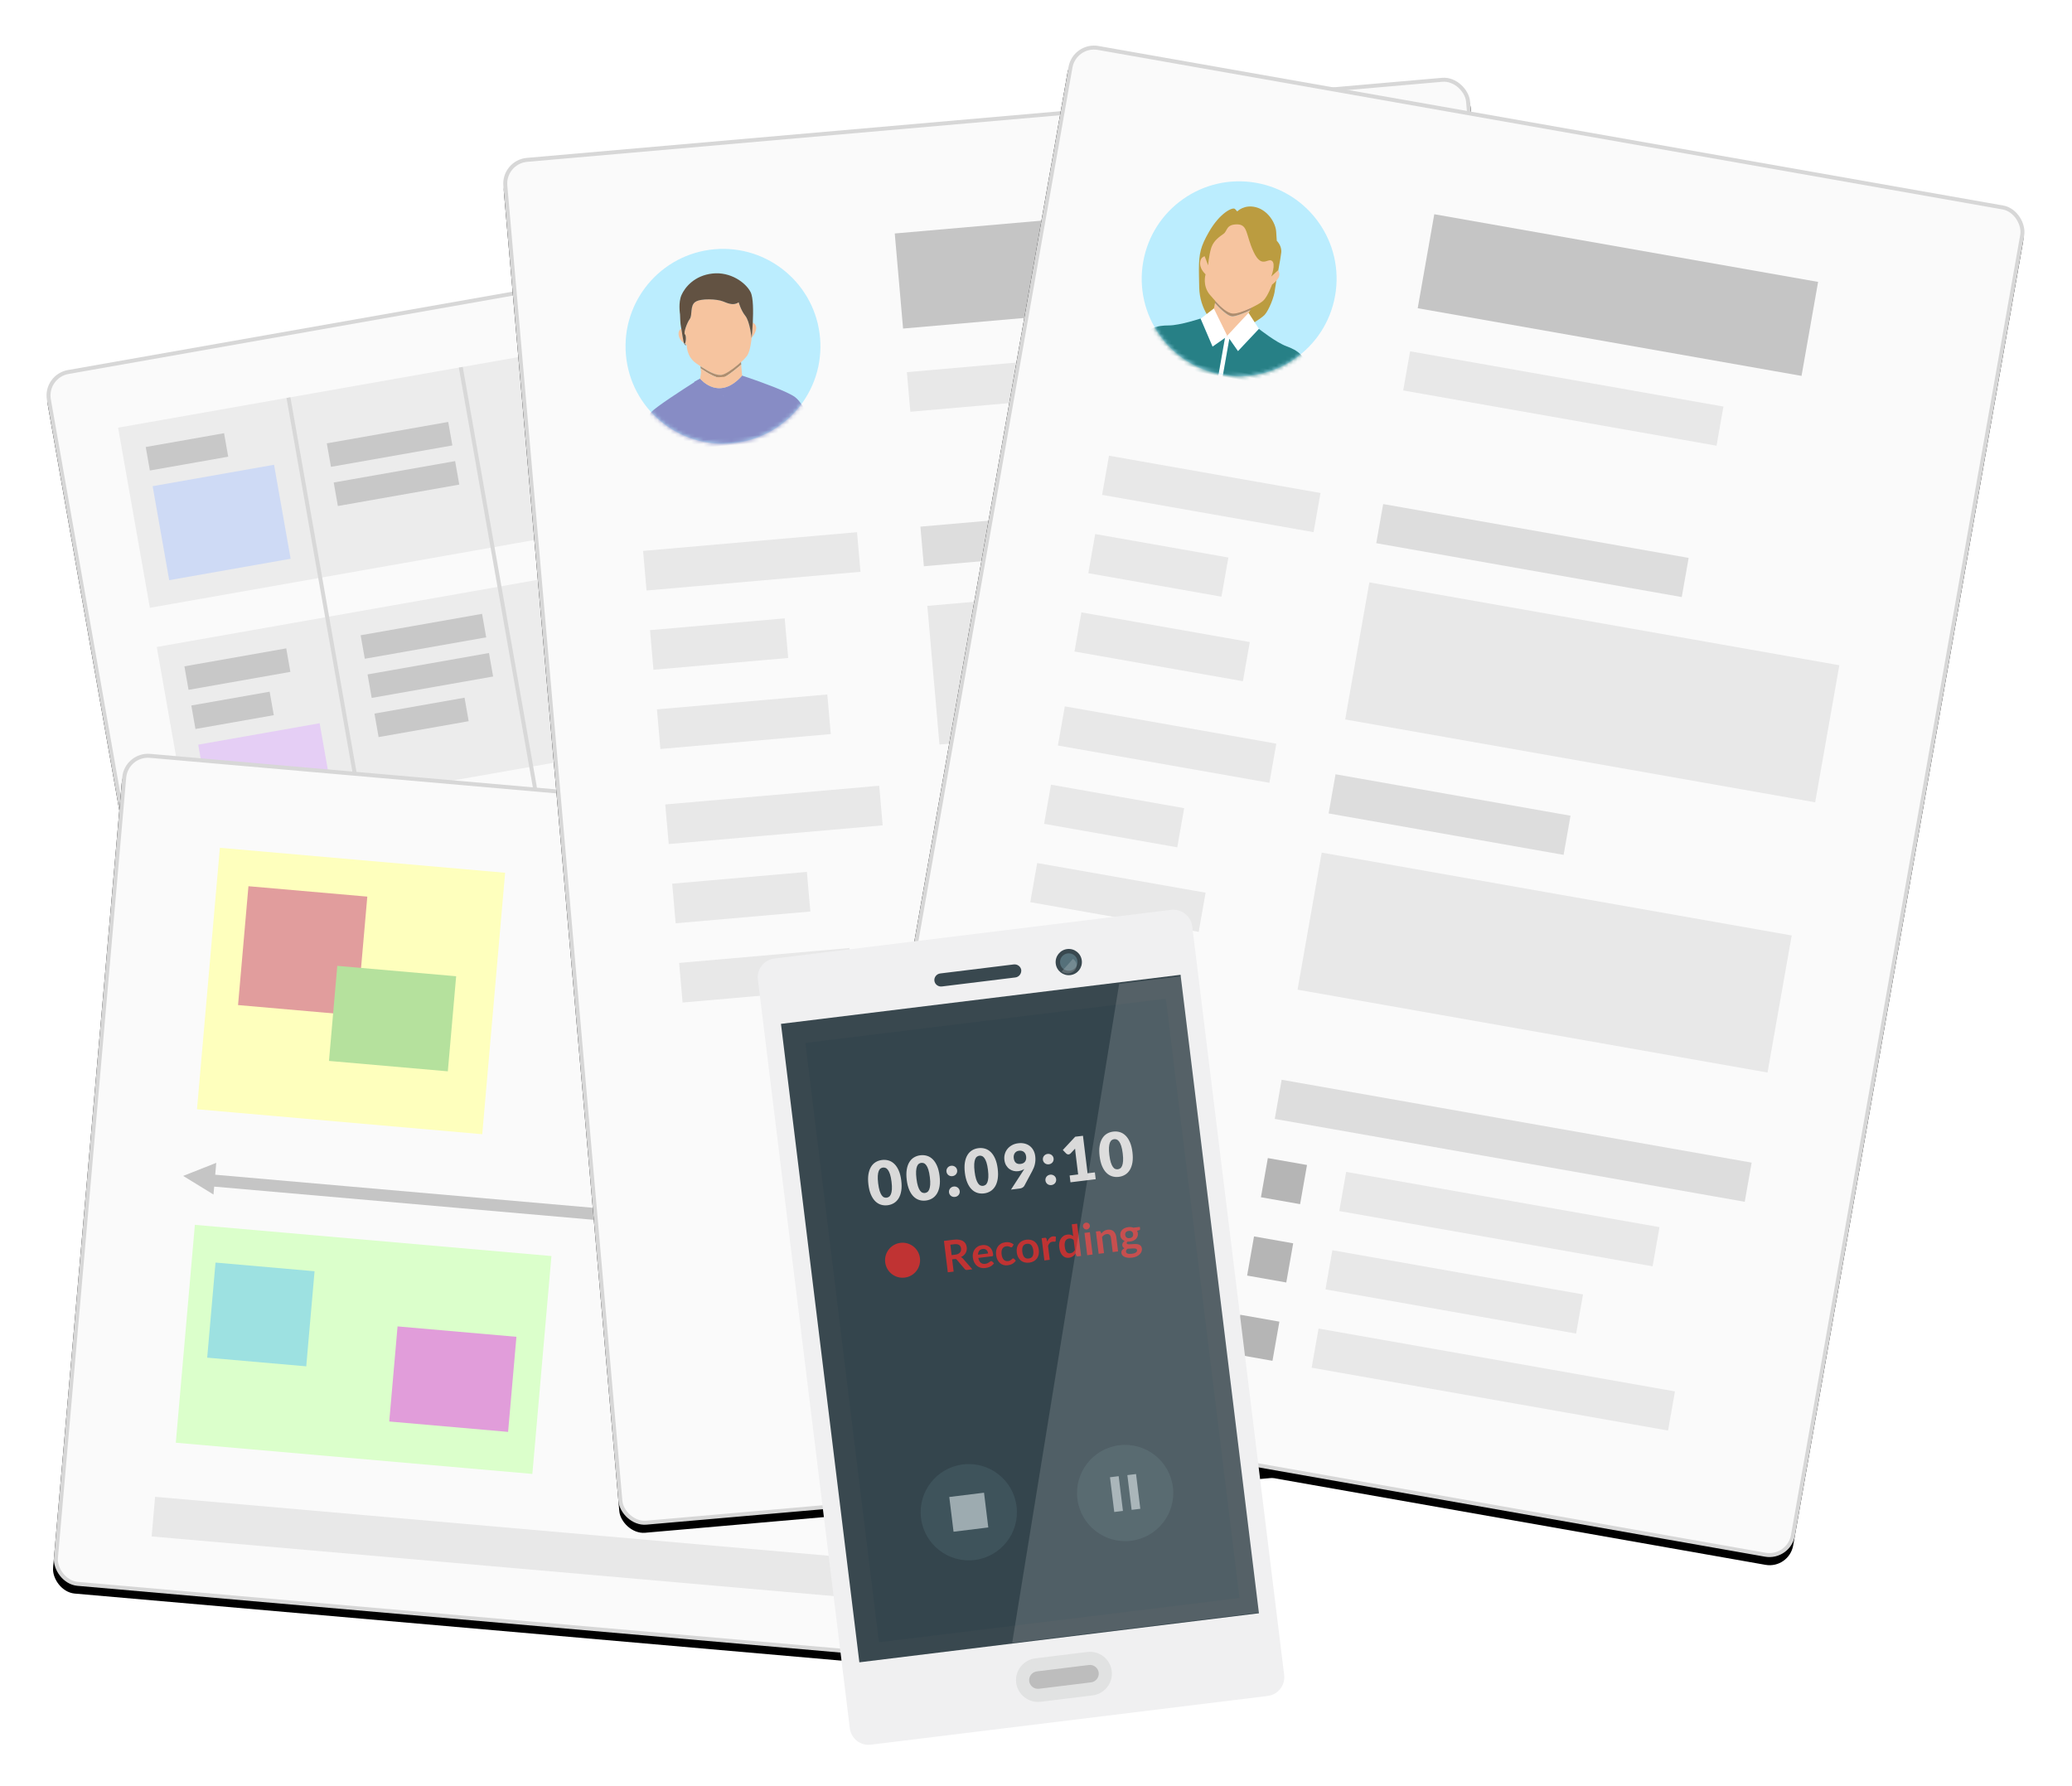 <?xml version="1.0" encoding="UTF-8" standalone="no"?>
<svg width="521px" height="449px" viewBox="0 0 521 449" version="1.1" xmlns="http://www.w3.org/2000/svg" xmlns:xlink="http://www.w3.org/1999/xlink">
    <!-- Generator: Sketch 50.2 (55047) - http://www.bohemiancoding.com/sketch -->
    <title>Artboard</title>
    <desc>Created with Sketch.</desc>
    <defs>
        <rect id="path-1" x="0" y="0" width="297" height="210" rx="6"></rect>
        <filter x="-4.4%" y="-5.2%" width="108.8%" height="112.4%" filterUnits="objectBoundingBox" id="filter-2">
            <feOffset dx="0" dy="2" in="SourceAlpha" result="shadowOffsetOuter1"></feOffset>
            <feGaussianBlur stdDeviation="4" in="shadowOffsetOuter1" result="shadowBlurOuter1"></feGaussianBlur>
            <feComposite in="shadowBlurOuter1" in2="SourceAlpha" operator="out" result="shadowBlurOuter1"></feComposite>
            <feColorMatrix values="0 0 0 0 0   0 0 0 0 0   0 0 0 0 0  0 0 0 0.3 0" type="matrix" in="shadowBlurOuter1"></feColorMatrix>
        </filter>
        <rect id="path-3" x="0" y="0" width="297" height="210" rx="6"></rect>
        <filter x="-4.4%" y="-5.2%" width="108.8%" height="112.4%" filterUnits="objectBoundingBox" id="filter-4">
            <feOffset dx="0" dy="2" in="SourceAlpha" result="shadowOffsetOuter1"></feOffset>
            <feGaussianBlur stdDeviation="4" in="shadowOffsetOuter1" result="shadowBlurOuter1"></feGaussianBlur>
            <feComposite in="shadowBlurOuter1" in2="SourceAlpha" operator="out" result="shadowBlurOuter1"></feComposite>
            <feColorMatrix values="0 0 0 0 0   0 0 0 0 0   0 0 0 0 0  0 0 0 0.3 0" type="matrix" in="shadowBlurOuter1"></feColorMatrix>
        </filter>
        <rect id="path-5" x="0" y="0" width="244" height="345" rx="6"></rect>
        <filter x="-5.3%" y="-3.2%" width="110.7%" height="107.5%" filterUnits="objectBoundingBox" id="filter-6">
            <feOffset dx="0" dy="2" in="SourceAlpha" result="shadowOffsetOuter1"></feOffset>
            <feGaussianBlur stdDeviation="4" in="shadowOffsetOuter1" result="shadowBlurOuter1"></feGaussianBlur>
            <feComposite in="shadowBlurOuter1" in2="SourceAlpha" operator="out" result="shadowBlurOuter1"></feComposite>
            <feColorMatrix values="0 0 0 0 0   0 0 0 0 0   0 0 0 0 0  0 0 0 0.3 0" type="matrix" in="shadowBlurOuter1"></feColorMatrix>
        </filter>
        <circle id="path-7" cx="24.5" cy="24.5" r="24.5"></circle>
        <rect id="path-9" x="0" y="0" width="244" height="345" rx="6"></rect>
        <filter x="-5.3%" y="-3.2%" width="110.7%" height="107.5%" filterUnits="objectBoundingBox" id="filter-10">
            <feOffset dx="0" dy="2" in="SourceAlpha" result="shadowOffsetOuter1"></feOffset>
            <feGaussianBlur stdDeviation="4" in="shadowOffsetOuter1" result="shadowBlurOuter1"></feGaussianBlur>
            <feComposite in="shadowBlurOuter1" in2="SourceAlpha" operator="out" result="shadowBlurOuter1"></feComposite>
            <feColorMatrix values="0 0 0 0 0   0 0 0 0 0   0 0 0 0 0  0 0 0 0.3 0" type="matrix" in="shadowBlurOuter1"></feColorMatrix>
        </filter>
        <circle id="path-11" cx="24.5" cy="24.5" r="24.5"></circle>
        <filter x="-6.3%" y="-2.5%" width="112.6%" height="107.0%" filterUnits="objectBoundingBox" id="filter-13">
            <feOffset dx="0" dy="2" in="SourceAlpha" result="shadowOffsetOuter1"></feOffset>
            <feGaussianBlur stdDeviation="2" in="shadowOffsetOuter1" result="shadowBlurOuter1"></feGaussianBlur>
            <feColorMatrix values="0 0 0 0 0   0 0 0 0 0   0 0 0 0 0  0 0 0 0.5 0" type="matrix" in="shadowBlurOuter1" result="shadowMatrixOuter1"></feColorMatrix>
            <feMerge>
                <feMergeNode in="shadowMatrixOuter1"></feMergeNode>
                <feMergeNode in="SourceGraphic"></feMergeNode>
            </feMerge>
        </filter>
    </defs>
    <g id="Artboard" stroke="none" stroke-width="1" fill="none" fill-rule="evenodd">
        <g id="Group-7" transform="translate(175.056, 171.771) rotate(-10) translate(-175.056, -171.771) translate(26.056, 66.271)">
            <g id="Group-6-Copy" transform="translate(0.586, 0.543)">
                <g id="Rectangle-2">
                    <use fill="black" fill-opacity="1" filter="url(#filter-2)" xlink:href="#path-1"></use>
                    <rect stroke="#D7D7D7" stroke-width="1" stroke-linejoin="square" fill="#FAFAFA" fill-rule="evenodd" x="0.5" y="0.5" width="296" height="209" rx="6"></rect>
                </g>
            </g>
            <rect id="Rectangle-10" fill="#ECECEC" x="17" y="17" width="110" height="46"></rect>
            <rect id="Rectangle-10-Copy" fill="#ECECEC" x="17" y="73" width="110" height="46"></rect>
            <rect id="Rectangle-13" fill="#CEDAF5" x="23" y="33" width="31" height="24"></rect>
            <rect id="Rectangle-13-Copy-3" fill="#E5CEF5" x="23" y="99" width="31" height="16"></rect>
            <rect id="Rectangle-13-Copy" fill="#C8C8C8" x="68" y="30" width="31" height="6"></rect>
            <rect id="Rectangle-13-Copy-4" fill="#C8C8C8" x="23" y="23" width="20" height="6"></rect>
            <rect id="Rectangle-13-Copy-5" fill="#C8C8C8" x="23" y="79" width="26" height="6"></rect>
            <rect id="Rectangle-13-Copy-5" fill="#C8C8C8" x="23" y="89" width="20" height="6"></rect>
            <rect id="Rectangle-13-Copy-2" fill="#C8C8C8" x="68" y="40" width="31" height="6"></rect>
            <rect id="Rectangle-13-Copy-6" fill="#C8C8C8" x="68" y="79" width="31" height="6"></rect>
            <rect id="Rectangle-13-Copy-7" fill="#C8C8C8" x="68" y="89" width="31" height="6"></rect>
            <rect id="Rectangle-13-Copy-8" fill="#C8C8C8" x="68" y="99" width="23" height="6"></rect>
            <rect id="Rectangle-14" fill="#D8D8D8" x="104" y="17" width="1" height="108"></rect>
            <rect id="Rectangle-14-Copy" fill="#D8D8D8" x="60" y="17" width="1" height="108"></rect>
        </g>
        <g id="Group-6" transform="translate(170.086, 306.543) rotate(5) translate(-170.086, -306.543) translate(21.586, 201.543)">
            <g id="Rectangle-2">
                <use fill="black" fill-opacity="1" filter="url(#filter-4)" xlink:href="#path-3"></use>
                <rect stroke="#D7D7D7" stroke-width="1" stroke-linejoin="square" fill="#FAFAFA" fill-rule="evenodd" x="0.5" y="0.5" width="296" height="209" rx="6"></rect>
            </g>
            <path d="M32.5,105.5 L127.5,105.5" id="Line" stroke="#C5C5C5" stroke-width="3" stroke-linecap="square"></path>
            <rect id="Rectangle-8" fill="#FEFFBD" x="26" y="22" width="72" height="66"></rect>
            <rect id="Rectangle-8-Copy" fill="#DBFFCB" x="28" y="117" width="90" height="55"></rect>
            <polygon id="Triangle" fill="#C5C5C5" transform="translate(28, 105) rotate(-90) translate(-28, -105) " points="28 101 32 109 24 109"></polygon>
            <rect id="Rectangle-7" fill="#E19D9D" x="34" y="31" width="30" height="30"></rect>
            <rect id="Rectangle-7-Copy" fill="#B5E19D" x="58" y="49" width="30" height="24"></rect>
            <rect id="Rectangle-7-Copy-2" fill="#9DE1E1" x="34" y="126" width="25" height="24"></rect>
            <rect id="Rectangle-7-Copy-3" fill="#E19DDA" x="81" y="138" width="30" height="24"></rect>
            <rect id="Rectangle-3-Copy-12" fill="#E8E8E8" x="24" y="186" width="200" height="10"></rect>
        </g>
        <g id="Group-4" transform="translate(262.57, 201.477) rotate(-5) translate(-262.57, -201.477) translate(140.57, 28.977)">
            <g id="Rectangle-2">
                <use fill="black" fill-opacity="1" filter="url(#filter-6)" xlink:href="#path-5"></use>
                <rect stroke="#D7D7D7" stroke-width="1" stroke-linejoin="square" fill="#FAFAFA" fill-rule="evenodd" x="0.5" y="0.5" width="243" height="344" rx="6"></rect>
            </g>
            <g id="Group-3" transform="translate(27, 27)">
                <circle id="Oval" fill="#BBEDFE" cx="24.5" cy="24.5" r="24.5"></circle>
                <g id="Group-2"></g>
                <mask id="mask-8" fill="white">
                    <use xlink:href="#path-7"></use>
                </mask>
                <g id="Oval"></g>
                <g id="Group" mask="url(#mask-8)">
                    <g transform="translate(2.5, 6)">
                        <g id="Group" stroke-width="1" fill="none" fill-rule="evenodd" transform="translate(11.06, 0)">
                            <path d="M15.836,7.805 C14.592,8.559 13.285,7.956 11.928,7.24 C10.57,6.523 6.485,5.932 4.99,6.762 C3.494,7.591 4.035,9.979 3.205,10.935 C2.375,11.89 1.295,14.341 1.659,14.63 C2.011,14.932 1.785,16.779 1.408,17.03 C1.684,17.269 1.898,17.395 1.898,17.395 C1.898,17.395 1.533,20.223 3.808,22.133 C4.374,22.611 4.939,23.076 5.492,23.491 C7.139,24.76 8.685,25.678 9.917,25.678 C10.859,25.678 12.707,24.622 14.278,23.503 C15.434,22.674 16.452,21.807 16.842,21.304 C17.759,20.122 18.3,17.018 18.3,17.018 C18.3,17.018 18.212,12.82 17.206,11.324 C16.201,9.841 15.836,7.805 15.836,7.805 Z" id="Shape" fill="#F6C49F" fill-rule="nonzero"></path>
                            <path d="M0.075,14.58 C0.075,15.623 0.729,16.427 1.257,16.905 C1.043,16.314 0.98,14.089 0.892,13.109 C0.465,13.348 0.075,13.775 0.075,14.58 Z" id="Shape" fill="#F6C49F" fill-rule="nonzero"></path>
                            <path d="M18.928,13.197 C18.639,15.334 18.3,17.043 18.3,17.043 C18.3,17.043 19.758,15.585 19.67,14.404 C19.632,13.813 19.28,13.436 18.928,13.197 Z" id="Shape" fill="#F6C49F" fill-rule="nonzero"></path>
                            <path d="M1.757,17.364 C1.757,17.364 1.757,17.364 1.757,17.364 C1.59,17.239 1.424,17.072 1.257,16.905 C1.424,17.322 1.549,17.489 1.757,17.364 Z" id="Shape" fill="#625242" fill-rule="nonzero"></path>
                            <path d="M19.041,5.518 C18.011,3.004 14.429,-0.075 9.879,0.038 C5.329,0.151 2.702,2.891 1.684,4.726 C0.666,6.561 0.88,9.389 0.88,9.577 C0.88,9.753 0.716,11.965 0.855,12.858 C0.867,12.933 0.88,13.021 0.892,13.122 C0.993,14.102 1.056,16.327 1.257,16.917 C1.307,16.968 1.357,17.005 1.408,17.043 C1.772,16.792 2.011,14.944 1.659,14.642 C1.307,14.341 2.375,11.902 3.205,10.947 C4.035,9.992 3.507,7.604 4.99,6.774 C6.473,5.945 10.57,6.536 11.928,7.252 C13.285,7.969 14.58,8.559 15.836,7.818 C15.836,7.818 16.201,9.854 17.206,11.362 C18.212,12.87 18.3,17.056 18.3,17.056 C18.3,17.056 18.639,15.346 18.928,13.21 C19.305,10.419 19.62,6.938 19.041,5.518 Z" id="Shape" fill="#625242" fill-rule="nonzero"></path>
                        </g>
                        <path d="M20.927,25.64 C19.67,25.64 18.111,24.697 16.427,23.403 C16.264,23.277 16.088,23.139 15.924,23.013 L15.924,23.528 C15.924,23.528 19.733,26.821 21.279,26.394 C22.825,25.967 26.168,23.478 26.168,23.478 L26.168,22.837 C25.917,23.026 25.653,23.227 25.389,23.415 C23.767,24.559 21.882,25.64 20.927,25.64 Z" id="Shape" fill="#AE8D6E" fill-rule="nonzero"></path>
                        <path d="M26.155,24.459 L26.155,26.256 C19.934,32.163 15.849,26.482 15.573,26.092 L16.628,35.544 L16.641,35.619 L16.628,35.632 L15.573,26.067 L15.924,24.609 L15.924,23.528 C15.924,23.528 18.099,25.414 19.833,26.143 C20.386,26.382 20.902,26.495 21.279,26.394 C21.455,26.344 21.643,26.268 21.857,26.18 C23.528,25.439 26.168,23.478 26.168,23.478 L26.143,24.509 L26.155,24.459 Z" id="Shape" fill="#F6C49F" fill-rule="nonzero"></path>
                        <path d="M44.166,47.434 C44.166,47.434 44.166,47.434 43.588,44.141 C43.01,40.848 41.175,34.853 38.963,32.829 C37.266,31.271 30.63,28.229 27.626,26.897 L27.475,26.834 C26.985,26.62 26.595,26.444 26.369,26.356 L26.143,26.256 C19.921,32.163 15.836,26.482 15.56,26.092 L15.56,26.067 L15.547,26.067 C15.547,26.067 15.522,26.08 15.485,26.105 L14.089,26.721 L13.989,26.884 C10.872,28.506 4.097,32.088 2.551,33.42 C0.528,35.154 0.05,47.434 0.05,47.434 L14.881,47.434 L14.894,47.459 L17.634,47.459 L17.634,47.434 L44.166,47.434 Z M21.178,30.718 L20.964,30.994 L20.952,30.982 C21.027,30.894 21.103,30.806 21.178,30.718 Z" id="Shape" fill="#878CC5" fill-rule="nonzero"></path>
                        <path d="M26.155,26.256 C19.934,32.163 15.849,26.482 15.573,26.092 C15.56,26.08 15.56,26.067 15.56,26.067 L15.573,26.067 L19.821,26.143 L21.844,26.18 L26.155,26.256 Z" id="Shape" fill="#F6C49F" fill-rule="nonzero"></path>
                    </g>
                </g>
            </g>
            <rect id="Rectangle-3" fill="#C5C5C5" x="97" y="27" width="98" height="24"></rect>
            <rect id="Rectangle-3-Copy" fill="#E8E8E8" x="97" y="62" width="80" height="10"></rect>
            <rect id="Rectangle-3-Copy-2" fill="#E8E8E8" x="27" y="101" width="54" height="10"></rect>
            <rect id="Rectangle-3-Copy-10" fill="#E8E8E8" x="27" y="165" width="54" height="10"></rect>
            <rect id="Rectangle-3-Copy-4" fill="#E8E8E8" x="27" y="121" width="34" height="10"></rect>
            <rect id="Rectangle-3-Copy-11" fill="#E8E8E8" x="27" y="185" width="34" height="10"></rect>
            <rect id="Rectangle-3-Copy-5" fill="#E8E8E8" x="27" y="141" width="43" height="10"></rect>
            <rect id="Rectangle-3-Copy-12" fill="#E8E8E8" x="27" y="205" width="43" height="10"></rect>
            <rect id="Rectangle-3-Copy-3" fill="#DDDDDD" x="97" y="101" width="78" height="10"></rect>
            <rect id="Rectangle-3-Copy-7" fill="#DDDDDD" x="97" y="170" width="60" height="10"></rect>
            <rect id="Rectangle-3-Copy-6" fill="#E8E8E8" x="97" y="121" width="120" height="35"></rect>
            <rect id="Rectangle-3-Copy-8" fill="#E8E8E8" x="97" y="190" width="120" height="35"></rect>
        </g>
        <g id="Group-4-Copy" transform="translate(360, 201.5) rotate(10) translate(-360, -201.5) translate(238, 29)">
            <g id="Rectangle-2">
                <use fill="black" fill-opacity="1" filter="url(#filter-10)" xlink:href="#path-9"></use>
                <rect stroke="#D7D7D7" stroke-width="1" stroke-linejoin="square" fill="#FAFAFA" fill-rule="evenodd" x="0.5" y="0.5" width="243" height="344" rx="6"></rect>
            </g>
            <g id="Group-3" transform="translate(27, 27)">
                <circle id="Oval" fill="#BBEDFE" cx="24.5" cy="24.5" r="24.5"></circle>
                <g id="Group-2"></g>
                <mask id="mask-12" fill="white">
                    <use xlink:href="#path-11"></use>
                </mask>
                <g id="Oval"></g>
                <g id="Group" mask="url(#mask-12)">
                    <g transform="translate(2, 6)">
                        <path d="M16.974,25.071 L16.974,26.51 L22.033,33.379 C27.567,26.986 27.686,26.656 27.686,26.656 L27.726,25.031 C27.726,25.031 24.212,27.646 22.587,28.095 C20.976,28.531 16.974,25.071 16.974,25.071 Z" id="Shape" fill="#F6C49F" fill-rule="nonzero"></path>
                        <path d="M22.231,27.29 C20.91,27.29 19.272,26.299 17.502,24.939 C17.33,24.806 17.145,24.661 16.974,24.529 L16.974,25.071 C16.974,25.071 20.976,28.531 22.601,28.082 C24.225,27.633 27.739,25.018 27.739,25.018 L27.739,24.344 C27.475,24.542 27.197,24.754 26.92,24.952 C25.229,26.154 23.248,27.29 22.231,27.29 Z" id="Shape" fill="#AE8D6E" fill-rule="nonzero"></path>
                        <g id="Group" stroke-width="1" fill="none" fill-rule="evenodd" transform="translate(11.624, 0)">
                            <path d="M5.944,26.709 L5.944,25.031 L15.283,25.031 C15.283,25.031 14.53,26.959 14.279,27.726 C14.2,27.977 14.926,28.531 16.009,29.165 C17.251,28.016 18.4,26.893 18.757,26.339 C19.629,24.978 20.381,21.28 20.21,19.668 L20.157,16.736 C20.157,16.736 20.276,11.901 20.157,10.171 C20.038,8.441 18.532,7.45 18.532,7.45 C18.532,7.45 18.532,7.45 17.991,5.231 C17.449,3.012 14.953,0.291 11.914,0.053 C8.876,-0.198 7.463,1.902 7.463,1.902 C7.463,1.902 7.463,1.902 6.816,1.413 C6.169,0.911 3.236,3.012 1.361,8.19 C-0.066,12.152 -0.185,13.949 0.502,17.951 C0.502,17.951 0.502,17.951 0.502,17.951 C0.581,18.44 0.687,18.955 0.793,19.51 C0.793,19.51 0.793,19.51 0.793,19.51 C0.951,20.355 1.149,21.306 1.361,22.376 C1.915,25.15 3.157,27.25 4.504,28.809 C5.231,28.518 5.706,28.307 5.706,28.307 L5.944,26.709 Z" id="Shape" fill="#BB9C40" fill-rule="nonzero"></path>
                            <path d="M20.21,17.291 C19.8,17.964 19.285,18.493 19.285,18.493 C19.285,18.493 18.717,21.689 17.779,22.904 C17.383,23.419 16.339,24.318 15.137,25.163 C13.513,26.325 11.611,27.409 10.633,27.409 C9.365,27.409 7.78,26.458 6.076,25.15 C5.508,24.714 4.927,24.238 4.333,23.75 C1.981,21.782 2.364,18.862 2.364,18.862 C2.364,18.862 1.308,18.228 0.779,17.158 C0.779,17.158 0.779,17.158 0.779,17.158 C0.608,16.802 0.489,16.392 0.489,15.943 C0.489,15.89 0.489,15.838 0.489,15.785 C0.489,15.785 0.489,15.785 0.489,15.785 C0.542,15.045 0.925,14.649 1.347,14.424 L2.602,16.524 C2.602,16.524 2.364,14.16 2.602,12.179 C2.602,12.139 2.615,12.099 2.615,12.06 C2.629,11.981 2.642,11.901 2.655,11.822 C2.655,11.822 2.655,11.822 2.655,11.809 C2.998,10.039 4.24,8.876 5.046,8.057 C5.918,7.186 5.218,5.614 7.978,5.125 C10.739,4.636 10.58,7.41 13.301,11.241 C16.022,15.071 17,12.086 18.189,12.628 C19.391,13.169 18.73,16.538 18.73,16.538 L20.13,14.715 C20.395,14.966 20.619,15.309 20.659,15.771 C20.738,16.273 20.5,16.828 20.21,17.291 Z" id="Shape" fill="#F6C49F" fill-rule="nonzero"></path>
                        </g>
                        <g id="Group" stroke-width="1" fill="none" fill-rule="evenodd" transform="translate(0, 26.418)">
                            <polygon id="Shape" fill="#FFFFFF" fill-rule="nonzero" points="26.312 0.106 29.588 3.632 25.374 10.052 22.033 6.71"></polygon>
                            <polygon id="Shape" fill="#FFFFFF" fill-rule="nonzero" points="21.557 7.291 21.557 18.823 22.693 18.823 22.693 7.384 22.033 6.723"></polygon>
                            <path d="M29.588,3.632 C29.588,3.632 34.409,6.235 37.144,6.723 C39.891,7.212 42.929,8.229 43.642,12.773 C44.356,17.317 44.224,18.823 44.224,18.823 L22.693,18.823 L22.693,7.384 L25.374,10.065 L29.588,3.632 Z" id="Shape" fill="#278086" fill-rule="nonzero"></path>
                            <g transform="translate(0, 0.528)" fill-rule="nonzero" id="Shape">
                                <polygon fill="#FFFFFF" points="21.108 7.305 22.033 6.195 17.528 0.013 14.702 3.144 18.876 9.524"></polygon>
                                <path d="M18.876,9.524 L14.702,3.144 L14.675,3.091 C14.675,3.091 9.854,5.693 7.12,6.182 C4.372,6.671 1.334,7.688 0.621,12.231 C-0.106,16.762 0.04,18.281 0.04,18.281 L21.57,18.281 L21.57,6.842 L21.121,7.291 L18.876,9.524 Z" fill="#278086"></path>
                            </g>
                        </g>
                    </g>
                </g>
            </g>
            <rect id="Rectangle-3" fill="#C5C5C5" x="97" y="27" width="98" height="24"></rect>
            <rect id="Rectangle-3-Copy" fill="#E8E8E8" x="97" y="62" width="80" height="10"></rect>
            <rect id="Rectangle-3-Copy-2" fill="#E8E8E8" x="27" y="101" width="54" height="10"></rect>
            <rect id="Rectangle-3-Copy-10" fill="#E8E8E8" x="27" y="165" width="54" height="10"></rect>
            <rect id="Rectangle-3-Copy-16" fill="#E8E8E8" x="117" y="268" width="80" height="10"></rect>
            <rect id="Rectangle-3-Copy-17" fill="#E8E8E8" x="117" y="288" width="64" height="10"></rect>
            <rect id="Rectangle-3-Copy-18" fill="#E8E8E8" x="117" y="308" width="91" height="10"></rect>
            <rect id="Rectangle-3-Copy-4" fill="#E8E8E8" x="27" y="121" width="34" height="10"></rect>
            <rect id="Rectangle-3-Copy-11" fill="#E8E8E8" x="27" y="185" width="34" height="10"></rect>
            <rect id="Rectangle-3-Copy-5" fill="#E8E8E8" x="27" y="141" width="43" height="10"></rect>
            <rect id="Rectangle-3-Copy-12" fill="#E8E8E8" x="27" y="205" width="43" height="10"></rect>
            <rect id="Rectangle-3-Copy-3" fill="#DDDDDD" x="97" y="101" width="78" height="10"></rect>
            <rect id="Rectangle-3-Copy-7" fill="#DDDDDD" x="97" y="170" width="60" height="10"></rect>
            <rect id="Rectangle-3-Copy-9" fill="#DDDDDD" x="97" y="248" width="120" height="10"></rect>
            <rect id="Rectangle-3-Copy-6" fill="#E8E8E8" x="97" y="121" width="120" height="35"></rect>
            <rect id="Rectangle-3-Copy-8" fill="#E8E8E8" x="97" y="190" width="120" height="35"></rect>
            <rect id="Rectangle-3-Copy-13" fill="#B5B5B5" x="97" y="268" width="10" height="10"></rect>
            <rect id="Rectangle-3-Copy-14" fill="#B5B5B5" x="97" y="288" width="10" height="10"></rect>
            <rect id="Rectangle-3-Copy-15" fill="#B5B5B5" x="97" y="308" width="10" height="10"></rect>
        </g>
        <g id="Group" filter="url(#filter-13)" transform="translate(257.022, 332.118) rotate(-7) translate(-257.022, -332.118) translate(201.522, 232.118)">
            <path d="M105.237,0 L4.741,0 C2.15,0 0,2.092 0,4.735 L0,194.424 C0,197.012 2.095,199.16 4.741,199.16 L105.292,199.16 C107.883,199.16 110.033,197.067 110.033,194.424 L110.033,4.68 C109.978,2.092 107.828,0 105.237,0 Z" id="Shape" fill="#F0F0F1" fill-rule="nonzero"></path>
            <rect id="Rectangle-path" fill="#39484F" fill-rule="nonzero" x="4.401" y="16.505" width="101.23" height="161.749"></rect>
            <rect id="Rectangle-path" fill="#34454D" fill-rule="nonzero" x="9.903" y="22.007" width="91.327" height="151.846"></rect>
            <g id="Group-8" transform="translate(24.207, 132.04)">
                <circle id="Oval-3" fill="#3E535B" cx="12.104" cy="12.104" r="12.104"></circle>
                <rect id="Rectangle" fill="#9DABB0" x="7.702" y="7.702" width="8.803" height="8.803"></rect>
                <circle id="Oval-3-Copy" fill="#3E535B" cx="51.716" cy="12.104" r="12.104"></circle>
                <rect id="Rectangle-Copy" fill="#9DABB0" x="52.816" y="7.702" width="2.201" height="8.803"></rect>
                <rect id="Rectangle-Copy" fill="#9DABB0" x="48.415" y="7.702" width="2.201" height="8.803"></rect>
            </g>
            <path d="M64.319,12.104 L45.714,12.104 C44.782,12.104 44.013,11.358 44.013,10.453 C44.013,9.548 44.782,8.803 45.714,8.803 L64.319,8.803 C65.251,8.803 66.02,9.548 66.02,10.453 C65.965,11.358 65.251,12.104 64.319,12.104 Z" id="Shape" fill="#39484F" fill-rule="nonzero"></path>
            <circle id="Oval" fill="#39484F" fill-rule="nonzero" cx="78.123" cy="9.903" r="3.301"></circle>
            <path d="M78.123,12.104 C76.901,12.104 75.923,11.126 75.923,9.903 C75.923,8.68 76.901,7.702 78.123,7.702 C79.346,7.702 80.324,8.68 80.324,9.903 C80.324,11.126 79.346,12.104 78.123,12.104 Z" id="Shape" fill="#55707A" fill-rule="nonzero"></path>
            <g opacity="0.2" transform="translate(75.923, 8.803)" fill="#F0F0F1" fill-rule="nonzero" id="Shape">
                <path d="M3.332,0.44 L0.126,3.246 C0.566,3.631 1.132,3.906 1.823,3.906 C3.081,3.906 4.087,3.026 4.087,1.926 C4.087,1.32 3.773,0.77 3.332,0.44 Z"></path>
            </g>
            <path d="M61.581,182.655 L48.452,182.655 C45.406,182.655 42.913,185.131 42.913,188.156 C42.913,191.182 45.406,193.658 48.452,193.658 L61.581,193.658 C64.627,193.658 67.12,191.182 67.12,188.156 C67.12,185.076 64.627,182.655 61.581,182.655 Z" id="Shape" fill="#E1E2E2" fill-rule="nonzero"></path>
            <path d="M48.435,190.357 C47.214,190.357 46.214,189.367 46.214,188.156 C46.214,186.946 47.214,185.956 48.435,185.956 L61.598,185.956 C62.819,185.956 63.819,186.946 63.819,188.156 C63.819,189.367 62.819,190.357 61.598,190.357 L48.435,190.357 Z" id="Shape" fill="#BDBDBD" fill-rule="nonzero"></path>
            <path d="M29.622,59.304 C29.622,60.285 29.517,61.135 29.306,61.854 C29.096,62.573 28.804,63.168 28.432,63.641 C28.06,64.113 27.618,64.465 27.107,64.696 C26.596,64.927 26.043,65.043 25.447,65.043 C24.852,65.043 24.301,64.927 23.795,64.696 C23.289,64.465 22.852,64.113 22.482,63.641 C22.112,63.168 21.823,62.573 21.615,61.854 C21.407,61.135 21.303,60.285 21.303,59.304 C21.303,58.324 21.407,57.474 21.615,56.755 C21.823,56.036 22.112,55.44 22.482,54.968 C22.852,54.496 23.289,54.145 23.795,53.917 C24.301,53.688 24.852,53.574 25.447,53.574 C26.043,53.574 26.596,53.688 27.107,53.917 C27.618,54.145 28.06,54.496 28.432,54.968 C28.804,55.44 29.096,56.036 29.306,56.755 C29.517,57.474 29.622,58.324 29.622,59.304 Z M27.157,59.304 C27.157,58.529 27.108,57.894 27.011,57.398 C26.913,56.903 26.784,56.514 26.622,56.231 C26.46,55.949 26.277,55.755 26.071,55.65 C25.866,55.544 25.658,55.492 25.447,55.492 C25.237,55.492 25.03,55.544 24.827,55.65 C24.624,55.755 24.445,55.949 24.288,56.231 C24.132,56.514 24.006,56.903 23.911,57.398 C23.816,57.894 23.768,58.529 23.768,59.304 C23.768,60.085 23.816,60.722 23.911,61.215 C24.006,61.708 24.132,62.097 24.288,62.382 C24.445,62.667 24.624,62.862 24.827,62.967 C25.03,63.072 25.237,63.125 25.447,63.125 C25.658,63.125 25.866,63.072 26.071,62.967 C26.277,62.862 26.46,62.667 26.622,62.382 C26.784,62.097 26.913,61.708 27.011,61.215 C27.108,60.722 27.157,60.085 27.157,59.304 Z M39.327,59.304 C39.327,60.285 39.222,61.135 39.011,61.854 C38.801,62.573 38.509,63.168 38.137,63.641 C37.765,64.113 37.323,64.465 36.812,64.696 C36.301,64.927 35.748,65.043 35.152,65.043 C34.557,65.043 34.006,64.927 33.5,64.696 C32.994,64.465 32.557,64.113 32.187,63.641 C31.817,63.168 31.528,62.573 31.32,61.854 C31.112,61.135 31.008,60.285 31.008,59.304 C31.008,58.324 31.112,57.474 31.32,56.755 C31.528,56.036 31.817,55.44 32.187,54.968 C32.557,54.496 32.994,54.145 33.5,53.917 C34.006,53.688 34.557,53.574 35.152,53.574 C35.748,53.574 36.301,53.688 36.812,53.917 C37.323,54.145 37.765,54.496 38.137,54.968 C38.509,55.44 38.801,56.036 39.011,56.755 C39.222,57.474 39.327,58.324 39.327,59.304 Z M36.862,59.304 C36.862,58.529 36.813,57.894 36.716,57.398 C36.618,56.903 36.489,56.514 36.327,56.231 C36.165,55.949 35.982,55.755 35.776,55.65 C35.571,55.544 35.363,55.492 35.152,55.492 C34.942,55.492 34.735,55.544 34.532,55.65 C34.329,55.755 34.15,55.949 33.993,56.231 C33.836,56.514 33.711,56.903 33.616,57.398 C33.521,57.894 33.473,58.529 33.473,59.304 C33.473,60.085 33.521,60.722 33.616,61.215 C33.711,61.708 33.836,62.097 33.993,62.382 C34.15,62.667 34.329,62.862 34.532,62.967 C34.735,63.072 34.942,63.125 35.152,63.125 C35.363,63.125 35.571,63.072 35.776,62.967 C35.982,62.862 36.165,62.667 36.327,62.382 C36.489,62.097 36.618,61.708 36.716,61.215 C36.813,60.722 36.862,60.085 36.862,59.304 Z M41.175,63.71 C41.175,63.525 41.21,63.353 41.279,63.194 C41.349,63.035 41.444,62.896 41.564,62.778 C41.685,62.66 41.828,62.566 41.992,62.497 C42.156,62.428 42.336,62.393 42.531,62.393 C42.721,62.393 42.898,62.428 43.063,62.497 C43.227,62.566 43.371,62.66 43.494,62.778 C43.617,62.896 43.713,63.035 43.783,63.194 C43.852,63.353 43.887,63.525 43.887,63.71 C43.887,63.895 43.852,64.068 43.783,64.23 C43.713,64.392 43.617,64.532 43.494,64.65 C43.371,64.768 43.227,64.86 43.063,64.927 C42.898,64.994 42.721,65.027 42.531,65.027 C42.336,65.027 42.156,64.994 41.992,64.927 C41.828,64.86 41.685,64.768 41.564,64.65 C41.444,64.532 41.349,64.392 41.279,64.23 C41.21,64.068 41.175,63.895 41.175,63.71 Z M41.175,58.45 C41.175,58.265 41.21,58.093 41.279,57.933 C41.349,57.774 41.444,57.636 41.564,57.518 C41.685,57.399 41.828,57.306 41.992,57.236 C42.156,57.167 42.336,57.132 42.531,57.132 C42.721,57.132 42.898,57.167 43.063,57.236 C43.227,57.306 43.371,57.399 43.494,57.518 C43.617,57.636 43.713,57.774 43.783,57.933 C43.852,58.093 43.887,58.265 43.887,58.45 C43.887,58.634 43.852,58.808 43.783,58.969 C43.713,59.131 43.617,59.271 43.494,59.389 C43.371,59.507 43.227,59.6 43.063,59.666 C42.898,59.733 42.721,59.767 42.531,59.767 C42.336,59.767 42.156,59.733 41.992,59.666 C41.828,59.6 41.685,59.507 41.564,59.389 C41.444,59.271 41.349,59.131 41.279,58.969 C41.21,58.808 41.175,58.634 41.175,58.45 Z M54.054,59.304 C54.054,60.285 53.948,61.135 53.738,61.854 C53.527,62.573 53.236,63.168 52.864,63.641 C52.491,64.113 52.05,64.465 51.539,64.696 C51.028,64.927 50.475,65.043 49.879,65.043 C49.283,65.043 48.733,64.927 48.227,64.696 C47.721,64.465 47.283,64.113 46.914,63.641 C46.544,63.168 46.255,62.573 46.047,61.854 C45.839,61.135 45.735,60.285 45.735,59.304 C45.735,58.324 45.839,57.474 46.047,56.755 C46.255,56.036 46.544,55.44 46.914,54.968 C47.283,54.496 47.721,54.145 48.227,53.917 C48.733,53.688 49.283,53.574 49.879,53.574 C50.475,53.574 51.028,53.688 51.539,53.917 C52.05,54.145 52.491,54.496 52.864,54.968 C53.236,55.44 53.527,56.036 53.738,56.755 C53.948,57.474 54.054,58.324 54.054,59.304 Z M51.589,59.304 C51.589,58.529 51.54,57.894 51.443,57.398 C51.345,56.903 51.215,56.514 51.054,56.231 C50.892,55.949 50.708,55.755 50.503,55.65 C50.298,55.544 50.09,55.492 49.879,55.492 C49.669,55.492 49.462,55.544 49.259,55.65 C49.056,55.755 48.876,55.949 48.72,56.231 C48.563,56.514 48.437,56.903 48.342,57.398 C48.247,57.894 48.2,58.529 48.2,59.304 C48.2,60.085 48.247,60.722 48.342,61.215 C48.437,61.708 48.563,62.097 48.72,62.382 C48.876,62.667 49.056,62.862 49.259,62.967 C49.462,63.072 49.669,63.125 49.879,63.125 C50.09,63.125 50.298,63.072 50.503,62.967 C50.708,62.862 50.892,62.667 51.054,62.382 C51.215,62.097 51.345,61.708 51.443,61.215 C51.54,60.722 51.589,60.085 51.589,59.304 Z M59.076,60.545 C58.711,60.545 58.346,60.479 57.982,60.348 C57.617,60.217 57.287,60.018 56.992,59.751 C56.697,59.484 56.457,59.148 56.272,58.742 C56.087,58.337 55.995,57.856 55.995,57.302 C55.995,56.794 56.088,56.313 56.276,55.862 C56.463,55.41 56.73,55.014 57.077,54.675 C57.423,54.336 57.838,54.068 58.321,53.871 C58.803,53.673 59.343,53.574 59.938,53.574 C60.544,53.574 61.086,53.666 61.563,53.851 C62.041,54.036 62.445,54.295 62.777,54.629 C63.108,54.963 63.362,55.36 63.539,55.819 C63.716,56.279 63.805,56.786 63.805,57.34 C63.805,57.71 63.775,58.057 63.716,58.38 C63.657,58.704 63.575,59.013 63.47,59.308 C63.365,59.604 63.237,59.886 63.089,60.156 C62.94,60.425 62.773,60.691 62.588,60.953 L60.169,64.388 C60.067,64.537 59.905,64.663 59.684,64.765 C59.463,64.868 59.214,64.919 58.937,64.919 L56.734,64.919 L60.293,60.668 C60.364,60.581 60.433,60.497 60.497,60.417 C60.561,60.338 60.624,60.257 60.685,60.175 C60.454,60.298 60.203,60.391 59.931,60.452 C59.658,60.514 59.373,60.545 59.076,60.545 Z M61.525,57.125 C61.525,56.853 61.485,56.613 61.406,56.405 C61.326,56.197 61.216,56.023 61.074,55.885 C60.933,55.746 60.762,55.641 60.562,55.569 C60.362,55.497 60.144,55.461 59.907,55.461 C59.666,55.461 59.452,55.503 59.264,55.588 C59.077,55.673 58.918,55.79 58.787,55.939 C58.656,56.087 58.556,56.263 58.486,56.466 C58.417,56.669 58.382,56.889 58.382,57.125 C58.382,58.244 58.901,58.804 59.938,58.804 C60.447,58.804 60.838,58.651 61.113,58.346 C61.388,58.04 61.525,57.633 61.525,57.125 Z M65.607,63.71 C65.607,63.525 65.642,63.353 65.711,63.194 C65.78,63.035 65.875,62.896 65.996,62.778 C66.117,62.66 66.259,62.566 66.424,62.497 C66.588,62.428 66.768,62.393 66.963,62.393 C67.153,62.393 67.33,62.428 67.494,62.497 C67.659,62.566 67.802,62.66 67.926,62.778 C68.049,62.896 68.145,63.035 68.214,63.194 C68.284,63.353 68.318,63.525 68.318,63.71 C68.318,63.895 68.284,64.068 68.214,64.23 C68.145,64.392 68.049,64.532 67.926,64.65 C67.802,64.768 67.659,64.86 67.494,64.927 C67.33,64.994 67.153,65.027 66.963,65.027 C66.768,65.027 66.588,64.994 66.424,64.927 C66.259,64.86 66.117,64.768 65.996,64.65 C65.875,64.532 65.78,64.392 65.711,64.23 C65.642,64.068 65.607,63.895 65.607,63.71 Z M65.607,58.45 C65.607,58.265 65.642,58.093 65.711,57.933 C65.78,57.774 65.875,57.636 65.996,57.518 C66.117,57.399 66.259,57.306 66.424,57.236 C66.588,57.167 66.768,57.132 66.963,57.132 C67.153,57.132 67.33,57.167 67.494,57.236 C67.659,57.306 67.802,57.399 67.926,57.518 C68.049,57.636 68.145,57.774 68.214,57.933 C68.284,58.093 68.318,58.265 68.318,58.45 C68.318,58.634 68.284,58.808 68.214,58.969 C68.145,59.131 68.049,59.271 67.926,59.389 C67.802,59.507 67.659,59.6 67.494,59.666 C67.33,59.733 67.153,59.767 66.963,59.767 C66.768,59.767 66.588,59.733 66.424,59.666 C66.259,59.6 66.117,59.507 65.996,59.389 C65.875,59.271 65.78,59.131 65.711,58.969 C65.642,58.808 65.607,58.634 65.607,58.45 Z M71.8,63.194 L73.956,63.194 L73.956,57.533 C73.956,57.256 73.964,56.966 73.98,56.663 L72.709,57.718 C72.627,57.785 72.544,57.832 72.462,57.86 C72.38,57.889 72.3,57.903 72.223,57.903 C72.09,57.903 71.971,57.873 71.865,57.814 C71.76,57.755 71.682,57.692 71.63,57.625 L70.876,56.624 L74.372,53.69 L76.344,53.69 L76.344,63.194 L78.193,63.194 L78.193,64.919 L71.8,64.919 L71.8,63.194 Z M88.19,59.304 C88.19,60.285 88.085,61.135 87.875,61.854 C87.664,62.573 87.373,63.168 87,63.641 C86.628,64.113 86.186,64.465 85.676,64.696 C85.165,64.927 84.611,65.043 84.016,65.043 C83.42,65.043 82.869,64.927 82.364,64.696 C81.858,64.465 81.42,64.113 81.05,63.641 C80.681,63.168 80.392,62.573 80.184,61.854 C79.976,61.135 79.872,60.285 79.872,59.304 C79.872,58.324 79.976,57.474 80.184,56.755 C80.392,56.036 80.681,55.44 81.05,54.968 C81.42,54.496 81.858,54.145 82.364,53.917 C82.869,53.688 83.42,53.574 84.016,53.574 C84.611,53.574 85.165,53.688 85.676,53.917 C86.186,54.145 86.628,54.496 87,54.968 C87.373,55.44 87.664,56.036 87.875,56.755 C88.085,57.474 88.19,58.324 88.19,59.304 Z M85.726,59.304 C85.726,58.529 85.677,57.894 85.579,57.398 C85.482,56.903 85.352,56.514 85.19,56.231 C85.029,55.949 84.845,55.755 84.64,55.65 C84.434,55.544 84.226,55.492 84.016,55.492 C83.805,55.492 83.598,55.544 83.396,55.65 C83.193,55.755 83.013,55.949 82.856,56.231 C82.7,56.514 82.574,56.903 82.479,57.398 C82.384,57.894 82.337,58.529 82.337,59.304 C82.337,60.085 82.384,60.722 82.479,61.215 C82.574,61.708 82.7,62.097 82.856,62.382 C83.013,62.667 83.193,62.862 83.396,62.967 C83.598,63.072 83.805,63.125 84.016,63.125 C84.226,63.125 84.434,63.072 84.64,62.967 C84.845,62.862 85.029,62.667 85.19,62.382 C85.352,62.097 85.482,61.708 85.579,61.215 C85.677,60.722 85.726,60.085 85.726,59.304 Z" id="00:09:10" fill="#D9D9D9"></path>
            <g id="Group-5" transform="translate(23.107, 74.822)" fill="#C03333">
                <circle id="Oval-2" cx="4.401" cy="4.401" r="4.401"></circle>
                <path d="M16.799,5.694 L16.799,8.803 L15.319,8.803 L15.319,0.847 L17.746,0.847 C18.288,0.847 18.753,0.903 19.14,1.015 C19.527,1.127 19.844,1.284 20.092,1.485 C20.34,1.687 20.521,1.928 20.637,2.209 C20.752,2.489 20.81,2.799 20.81,3.136 C20.81,3.404 20.771,3.657 20.692,3.895 C20.613,4.134 20.499,4.35 20.351,4.544 C20.202,4.739 20.019,4.909 19.8,5.056 C19.582,5.203 19.334,5.32 19.055,5.408 C19.242,5.514 19.403,5.667 19.539,5.865 L21.531,8.803 L20.199,8.803 C20.071,8.803 19.962,8.777 19.872,8.726 C19.782,8.674 19.706,8.601 19.644,8.506 L17.971,5.958 C17.909,5.863 17.84,5.795 17.765,5.755 C17.69,5.714 17.579,5.694 17.432,5.694 L16.799,5.694 Z M16.799,4.632 L17.724,4.632 C18.002,4.632 18.245,4.598 18.453,4.528 C18.66,4.458 18.83,4.362 18.964,4.239 C19.098,4.116 19.198,3.97 19.264,3.802 C19.33,3.633 19.363,3.448 19.363,3.246 C19.363,2.843 19.23,2.533 18.964,2.316 C18.698,2.1 18.292,1.992 17.746,1.992 L16.799,1.992 L16.799,4.632 Z M24.733,3.07 C25.088,3.07 25.416,3.127 25.715,3.24 C26.014,3.354 26.271,3.52 26.488,3.738 C26.704,3.957 26.873,4.224 26.994,4.542 C27.115,4.859 27.175,5.221 27.175,5.628 C27.175,5.731 27.171,5.816 27.162,5.884 C27.152,5.952 27.136,6.005 27.112,6.044 C27.088,6.082 27.056,6.11 27.016,6.126 C26.976,6.143 26.924,6.151 26.862,6.151 L23.374,6.151 C23.414,6.73 23.57,7.156 23.841,7.427 C24.113,7.699 24.472,7.834 24.92,7.834 C25.14,7.834 25.33,7.809 25.489,7.757 C25.649,7.706 25.788,7.649 25.907,7.587 C26.026,7.524 26.131,7.468 26.221,7.416 C26.311,7.365 26.398,7.339 26.482,7.339 C26.537,7.339 26.585,7.35 26.625,7.372 C26.666,7.394 26.7,7.425 26.73,7.466 L27.126,7.961 C26.976,8.137 26.807,8.285 26.62,8.404 C26.433,8.523 26.237,8.618 26.034,8.69 C25.83,8.761 25.623,8.812 25.412,8.841 C25.201,8.87 24.997,8.885 24.799,8.885 C24.406,8.885 24.041,8.82 23.704,8.69 C23.366,8.56 23.073,8.367 22.824,8.112 C22.574,7.857 22.378,7.542 22.235,7.166 C22.092,6.79 22.02,6.354 22.02,5.859 C22.02,5.474 22.083,5.112 22.207,4.773 C22.332,4.433 22.511,4.138 22.744,3.887 C22.977,3.636 23.261,3.437 23.597,3.29 C23.932,3.143 24.311,3.07 24.733,3.07 Z M24.76,4.044 C24.364,4.044 24.054,4.156 23.83,4.379 C23.607,4.603 23.464,4.92 23.401,5.331 L25.954,5.331 C25.954,5.155 25.93,4.989 25.883,4.833 C25.835,4.677 25.761,4.541 25.662,4.423 C25.563,4.306 25.439,4.213 25.288,4.145 C25.138,4.078 24.962,4.044 24.76,4.044 Z M32.248,4.352 C32.208,4.403 32.168,4.443 32.13,4.473 C32.091,4.502 32.035,4.517 31.962,4.517 C31.892,4.517 31.824,4.496 31.758,4.454 C31.692,4.411 31.613,4.364 31.522,4.311 C31.43,4.257 31.321,4.21 31.194,4.167 C31.068,4.125 30.911,4.104 30.724,4.104 C30.486,4.104 30.276,4.147 30.097,4.234 C29.917,4.32 29.768,4.443 29.648,4.605 C29.529,4.766 29.44,4.962 29.382,5.191 C29.323,5.42 29.294,5.68 29.294,5.969 C29.294,6.27 29.326,6.538 29.39,6.773 C29.454,7.007 29.547,7.204 29.668,7.364 C29.789,7.524 29.935,7.645 30.108,7.727 C30.28,7.81 30.475,7.851 30.691,7.851 C30.907,7.851 31.082,7.824 31.216,7.771 C31.35,7.718 31.463,7.659 31.555,7.595 C31.646,7.531 31.726,7.472 31.794,7.419 C31.862,7.366 31.938,7.339 32.022,7.339 C32.132,7.339 32.215,7.381 32.27,7.466 L32.661,7.961 C32.51,8.137 32.347,8.285 32.171,8.404 C31.995,8.523 31.812,8.618 31.623,8.69 C31.435,8.761 31.239,8.812 31.038,8.841 C30.836,8.87 30.636,8.885 30.438,8.885 C30.089,8.885 29.761,8.82 29.453,8.69 C29.145,8.56 28.876,8.37 28.647,8.12 C28.418,7.871 28.236,7.566 28.102,7.204 C27.969,6.843 27.902,6.431 27.902,5.969 C27.902,5.555 27.961,5.171 28.08,4.817 C28.2,4.463 28.375,4.156 28.606,3.898 C28.837,3.639 29.123,3.437 29.464,3.29 C29.805,3.143 30.198,3.07 30.641,3.07 C31.063,3.07 31.433,3.138 31.75,3.273 C32.067,3.409 32.352,3.604 32.606,3.857 L32.248,4.352 Z M35.94,3.07 C36.361,3.07 36.744,3.138 37.087,3.273 C37.43,3.409 37.722,3.602 37.964,3.851 C38.206,4.101 38.393,4.405 38.525,4.764 C38.657,5.124 38.723,5.525 38.723,5.969 C38.723,6.417 38.657,6.82 38.525,7.18 C38.393,7.539 38.206,7.845 37.964,8.098 C37.722,8.352 37.43,8.546 37.087,8.682 C36.744,8.817 36.361,8.885 35.94,8.885 C35.518,8.885 35.134,8.817 34.79,8.682 C34.445,8.546 34.151,8.352 33.907,8.098 C33.663,7.845 33.474,7.539 33.34,7.18 C33.206,6.82 33.139,6.417 33.139,5.969 C33.139,5.525 33.206,5.124 33.34,4.764 C33.474,4.405 33.663,4.101 33.907,3.851 C34.151,3.602 34.445,3.409 34.79,3.273 C35.134,3.138 35.518,3.07 35.94,3.07 Z M35.94,7.84 C36.409,7.84 36.757,7.682 36.982,7.367 C37.208,7.051 37.32,6.589 37.32,5.98 C37.32,5.371 37.208,4.907 36.982,4.588 C36.757,4.269 36.409,4.11 35.94,4.11 C35.463,4.11 35.111,4.27 34.883,4.591 C34.656,4.912 34.542,5.375 34.542,5.98 C34.542,6.585 34.656,7.047 34.883,7.364 C35.111,7.681 35.463,7.84 35.94,7.84 Z M39.785,8.803 L39.785,3.158 L40.583,3.158 C40.722,3.158 40.819,3.184 40.875,3.235 C40.93,3.286 40.966,3.374 40.985,3.499 L41.067,4.181 C41.269,3.833 41.505,3.558 41.777,3.356 C42.048,3.154 42.353,3.053 42.69,3.053 C42.969,3.053 43.2,3.118 43.383,3.246 L43.207,4.264 C43.196,4.33 43.172,4.377 43.136,4.404 C43.099,4.432 43.049,4.445 42.987,4.445 C42.932,4.445 42.857,4.432 42.762,4.407 C42.666,4.381 42.54,4.368 42.382,4.368 C42.1,4.368 41.857,4.446 41.656,4.602 C41.454,4.758 41.283,4.986 41.144,5.287 L41.144,8.803 L39.785,8.803 Z M48.252,8.803 C48.076,8.803 47.961,8.72 47.906,8.555 L47.796,8.01 C47.678,8.142 47.555,8.262 47.427,8.368 C47.299,8.474 47.16,8.566 47.012,8.643 C46.863,8.72 46.704,8.78 46.533,8.822 C46.362,8.864 46.178,8.885 45.98,8.885 C45.672,8.885 45.39,8.821 45.133,8.693 C44.876,8.564 44.655,8.378 44.47,8.134 C44.285,7.89 44.142,7.589 44.041,7.229 C43.94,6.87 43.889,6.459 43.889,5.997 C43.889,5.579 43.946,5.19 44.06,4.83 C44.174,4.471 44.337,4.159 44.55,3.895 C44.762,3.631 45.017,3.425 45.314,3.276 C45.611,3.128 45.945,3.053 46.316,3.053 C46.631,3.053 46.901,3.104 47.124,3.205 C47.348,3.306 47.548,3.44 47.724,3.609 L47.724,0.627 L49.083,0.627 L49.083,8.803 L48.252,8.803 Z M46.442,7.807 C46.725,7.807 46.965,7.748 47.163,7.631 C47.361,7.513 47.548,7.347 47.724,7.13 L47.724,4.599 C47.57,4.412 47.402,4.28 47.221,4.203 C47.039,4.126 46.844,4.088 46.635,4.088 C46.429,4.088 46.243,4.126 46.076,4.203 C45.909,4.28 45.768,4.397 45.653,4.553 C45.537,4.708 45.448,4.907 45.386,5.147 C45.324,5.387 45.292,5.67 45.292,5.997 C45.292,6.327 45.319,6.607 45.372,6.836 C45.425,7.065 45.501,7.252 45.6,7.397 C45.699,7.542 45.82,7.646 45.964,7.711 C46.107,7.775 46.266,7.807 46.442,7.807 Z M51.999,3.158 L51.999,8.803 L50.64,8.803 L50.64,3.158 L51.999,3.158 Z M52.202,1.513 C52.202,1.63 52.179,1.74 52.131,1.843 C52.083,1.946 52.02,2.036 51.941,2.113 C51.862,2.19 51.77,2.251 51.663,2.297 C51.557,2.343 51.443,2.366 51.322,2.366 C51.205,2.366 51.094,2.343 50.989,2.297 C50.885,2.251 50.794,2.19 50.717,2.113 C50.64,2.036 50.579,1.946 50.533,1.843 C50.487,1.74 50.464,1.63 50.464,1.513 C50.464,1.392 50.487,1.278 50.533,1.172 C50.579,1.065 50.64,0.974 50.717,0.897 C50.794,0.82 50.885,0.758 50.989,0.712 C51.094,0.667 51.205,0.644 51.322,0.644 C51.443,0.644 51.557,0.667 51.663,0.712 C51.77,0.758 51.862,0.82 51.941,0.897 C52.02,0.974 52.083,1.065 52.131,1.172 C52.179,1.278 52.202,1.392 52.202,1.513 Z M53.534,8.803 L53.534,3.158 L54.365,3.158 C54.541,3.158 54.656,3.24 54.711,3.406 L54.805,3.851 C54.918,3.734 55.039,3.627 55.165,3.532 C55.292,3.437 55.425,3.354 55.567,3.284 C55.708,3.215 55.859,3.162 56.021,3.125 C56.182,3.088 56.358,3.07 56.549,3.07 C56.857,3.07 57.13,3.122 57.368,3.227 C57.607,3.331 57.806,3.478 57.965,3.667 C58.125,3.856 58.246,4.081 58.328,4.344 C58.411,4.606 58.452,4.895 58.452,5.21 L58.452,8.803 L57.093,8.803 L57.093,5.21 C57.093,4.865 57.014,4.598 56.854,4.41 C56.695,4.221 56.455,4.126 56.136,4.126 C55.901,4.126 55.681,4.179 55.476,4.286 C55.27,4.392 55.076,4.537 54.893,4.72 L54.893,8.803 L53.534,8.803 Z M61.742,3.059 C61.984,3.059 62.212,3.084 62.424,3.133 C62.637,3.183 62.832,3.255 63.008,3.351 L64.631,3.351 L64.631,3.857 C64.631,3.941 64.609,4.007 64.565,4.055 C64.521,4.102 64.445,4.135 64.339,4.154 L63.833,4.247 C63.87,4.343 63.898,4.443 63.918,4.55 C63.938,4.656 63.948,4.768 63.948,4.885 C63.948,5.164 63.892,5.416 63.781,5.642 C63.669,5.868 63.515,6.059 63.318,6.217 C63.122,6.375 62.889,6.497 62.62,6.583 C62.35,6.669 62.058,6.712 61.742,6.712 C61.53,6.712 61.322,6.692 61.121,6.651 C60.945,6.758 60.857,6.877 60.857,7.009 C60.857,7.123 60.909,7.206 61.013,7.259 C61.118,7.313 61.255,7.35 61.426,7.372 C61.596,7.394 61.79,7.408 62.006,7.413 C62.223,7.419 62.445,7.431 62.672,7.449 C62.899,7.468 63.121,7.5 63.338,7.546 C63.554,7.591 63.748,7.664 63.918,7.763 C64.089,7.862 64.226,7.997 64.331,8.167 C64.435,8.338 64.488,8.557 64.488,8.825 C64.488,9.074 64.426,9.316 64.303,9.551 C64.18,9.786 64.003,9.995 63.77,10.178 C63.537,10.361 63.252,10.509 62.914,10.621 C62.577,10.733 62.192,10.789 61.759,10.789 C61.33,10.789 60.957,10.747 60.642,10.665 C60.327,10.582 60.065,10.472 59.858,10.335 C59.651,10.197 59.496,10.039 59.393,9.859 C59.29,9.679 59.239,9.492 59.239,9.298 C59.239,9.034 59.32,8.812 59.481,8.632 C59.642,8.452 59.866,8.309 60.152,8.203 C60.013,8.126 59.901,8.023 59.817,7.895 C59.732,7.766 59.69,7.6 59.69,7.394 C59.69,7.31 59.705,7.223 59.734,7.133 C59.764,7.043 59.808,6.954 59.869,6.866 C59.929,6.778 60.006,6.695 60.097,6.616 C60.189,6.537 60.297,6.466 60.422,6.404 C60.136,6.25 59.911,6.044 59.748,5.788 C59.585,5.531 59.503,5.23 59.503,4.885 C59.503,4.607 59.559,4.355 59.671,4.129 C59.783,3.903 59.939,3.711 60.139,3.551 C60.338,3.392 60.575,3.27 60.848,3.185 C61.121,3.101 61.42,3.059 61.742,3.059 Z M63.233,9.056 C63.233,8.946 63.2,8.856 63.134,8.786 C63.068,8.716 62.978,8.662 62.865,8.624 C62.751,8.585 62.618,8.557 62.466,8.539 C62.314,8.52 62.152,8.506 61.982,8.497 C61.811,8.488 61.635,8.479 61.453,8.47 C61.272,8.461 61.097,8.445 60.928,8.423 C60.774,8.507 60.65,8.607 60.557,8.723 C60.463,8.838 60.416,8.971 60.416,9.122 C60.416,9.221 60.441,9.313 60.491,9.4 C60.54,9.486 60.619,9.56 60.727,9.622 C60.835,9.685 60.976,9.733 61.148,9.768 C61.32,9.803 61.531,9.82 61.781,9.82 C62.034,9.82 62.252,9.801 62.435,9.763 C62.619,9.724 62.77,9.671 62.889,9.603 C63.009,9.535 63.096,9.455 63.151,9.361 C63.206,9.268 63.233,9.166 63.233,9.056 Z M61.742,5.843 C61.911,5.843 62.058,5.82 62.182,5.774 C62.307,5.728 62.411,5.665 62.493,5.584 C62.576,5.503 62.638,5.406 62.68,5.293 C62.722,5.179 62.744,5.054 62.744,4.918 C62.744,4.64 62.66,4.419 62.493,4.256 C62.326,4.092 62.076,4.011 61.742,4.011 C61.408,4.011 61.158,4.092 60.991,4.256 C60.824,4.419 60.741,4.64 60.741,4.918 C60.741,5.051 60.762,5.173 60.804,5.287 C60.846,5.401 60.909,5.499 60.991,5.581 C61.074,5.664 61.178,5.728 61.305,5.774 C61.431,5.82 61.577,5.843 61.742,5.843 Z" id="Recording"></path>
            </g>
            <g opacity="0.15" transform="translate(42.913, 16.505)" fill="#F0F0F1" fill-rule="nonzero" id="Shape">
                <polygon points="63.375 0.385 47.115 0.385 0.222 161.583 63.375 161.583"></polygon>
            </g>
        </g>
    </g>
</svg>